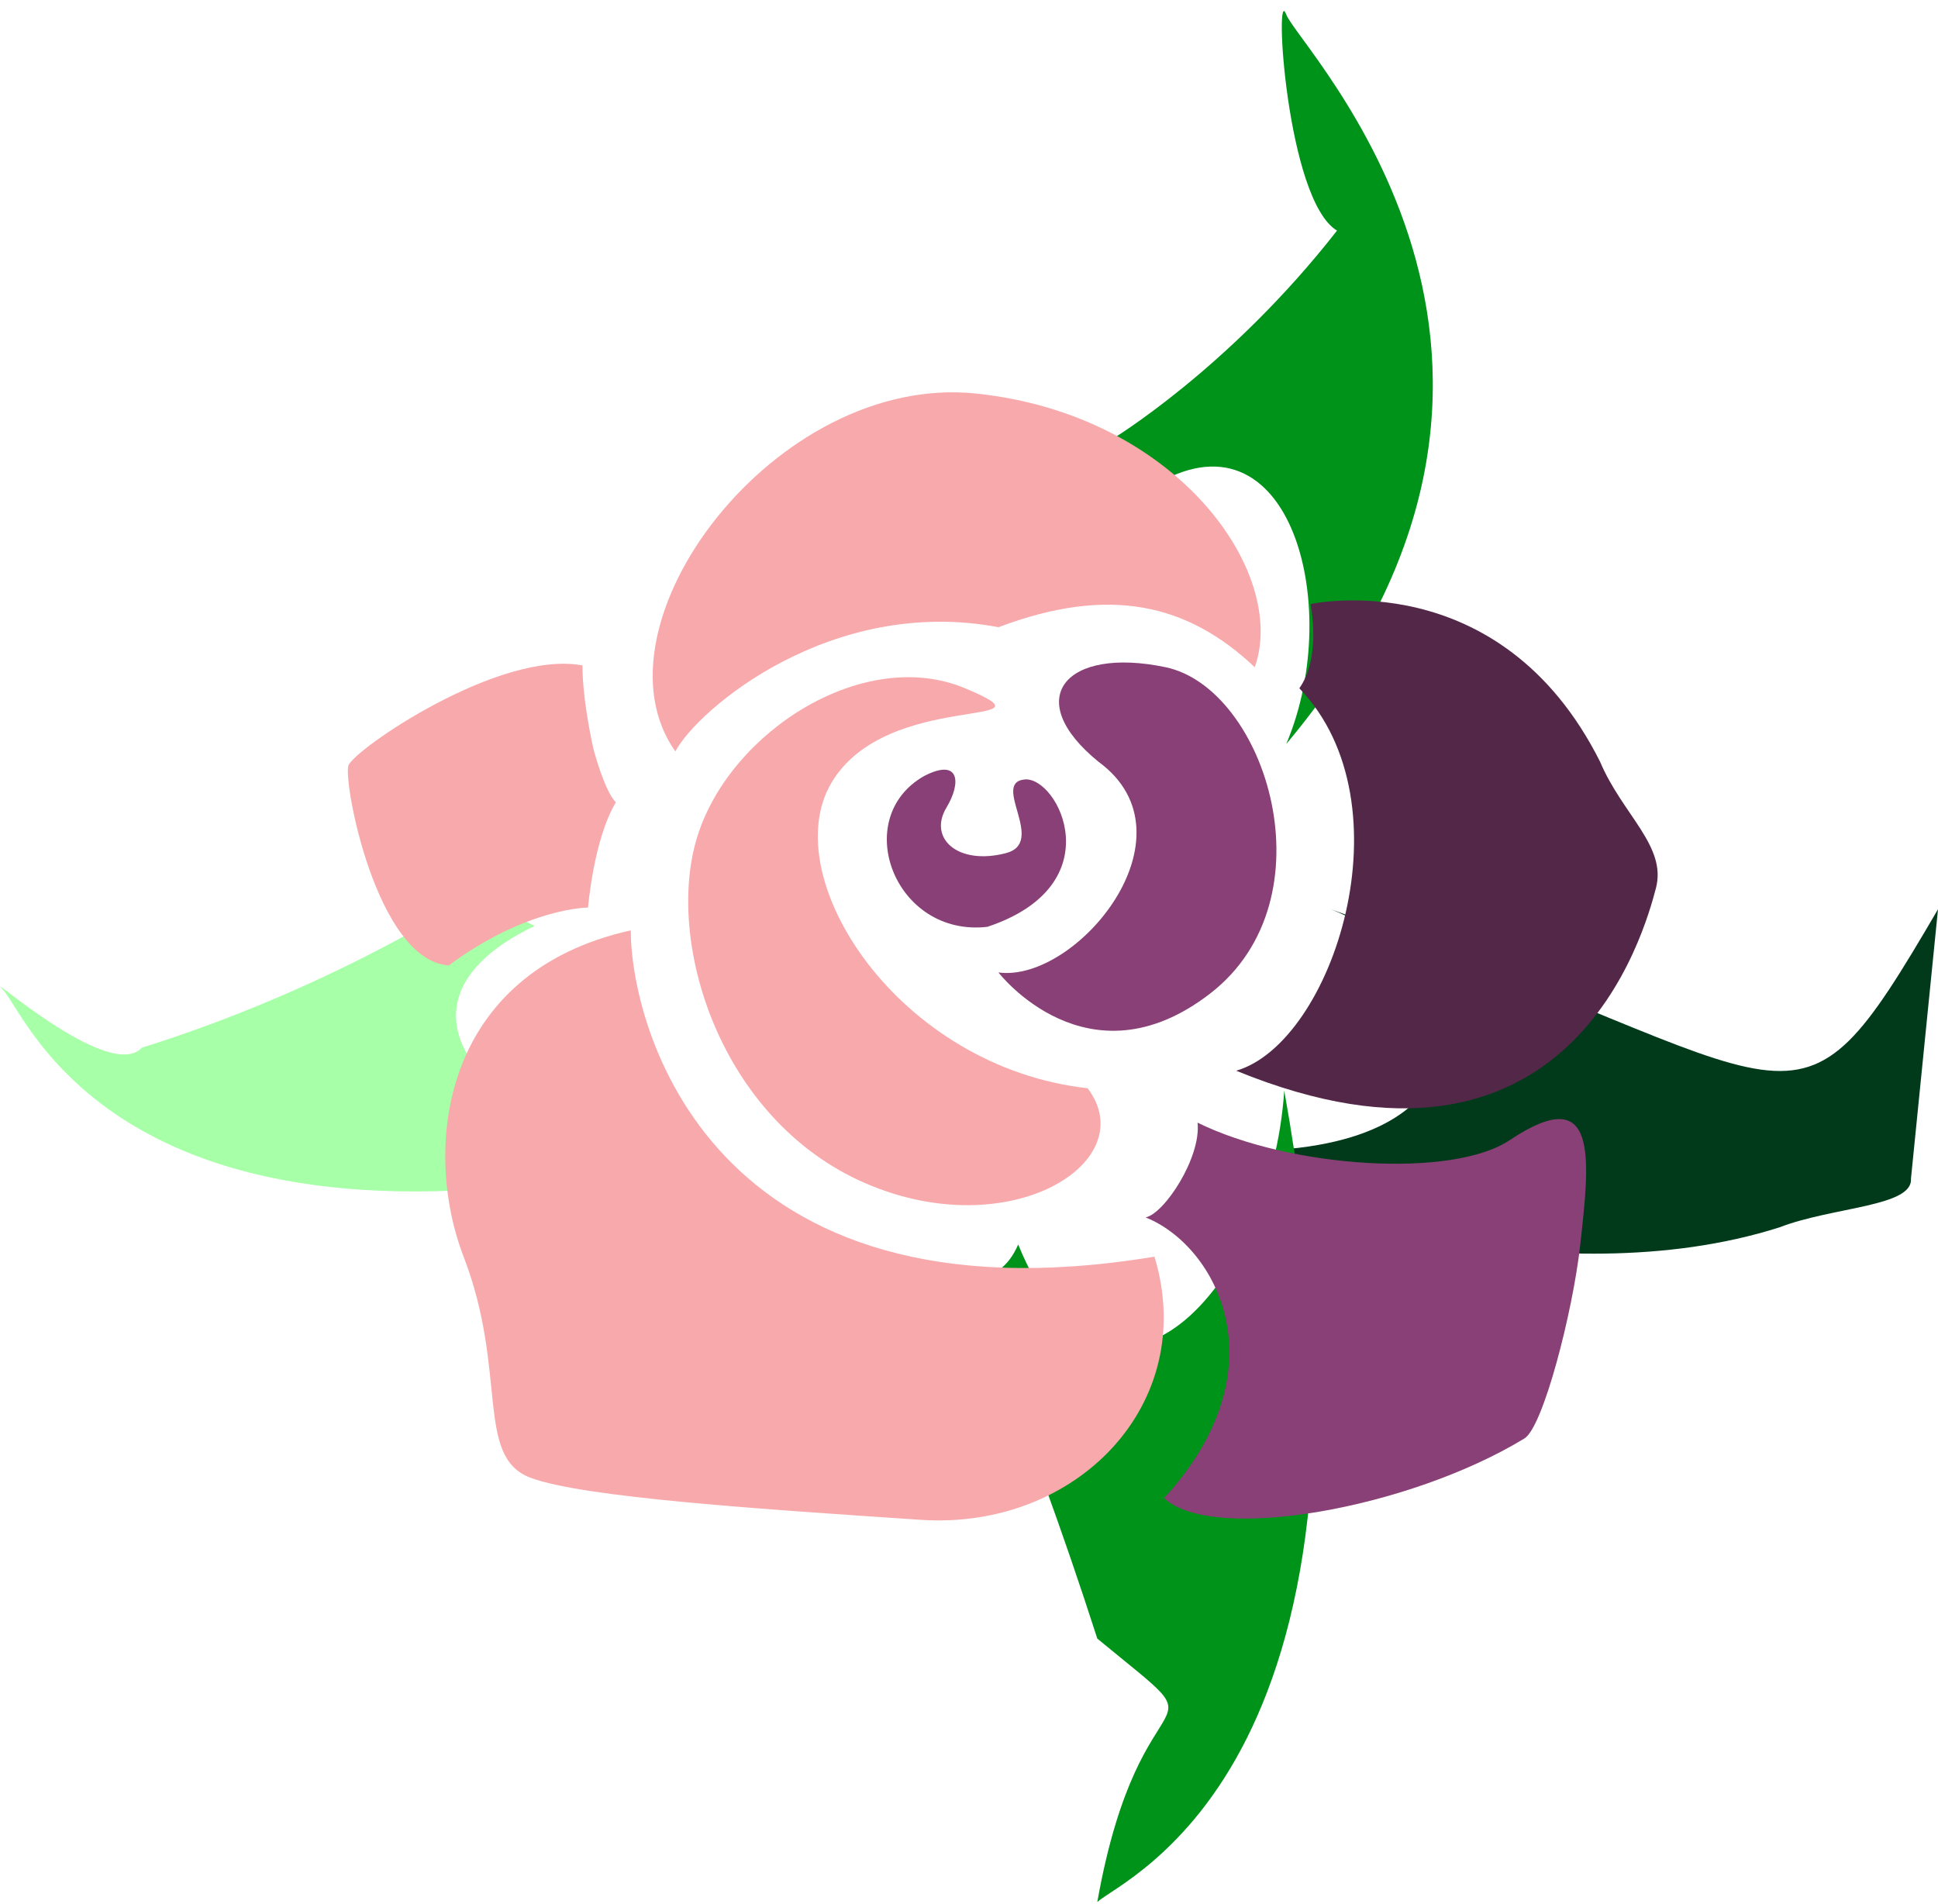 <svg width="287" height="282" viewBox="0 0 287 282" fill="none" xmlns="http://www.w3.org/2000/svg">
<path d="M142.914 101.92C128.061 95.687 108.26 108.153 103.311 123.743C98.359 139.329 106.611 165.828 128.065 175.178C149.518 184.531 169.319 172.061 161.067 161.148C133.013 158.032 114.864 129.976 123.112 115.946C131.365 101.916 157.767 108.153 142.914 101.916V101.92Z" fill="#F8A9AB"/>
<path d="M179.216 147.122C197.369 133.092 187.468 101.92 172.616 98.803C157.763 95.687 151.162 103.48 162.715 112.833C177.568 123.743 159.415 145.565 147.862 144.005C147.862 144.005 161.063 161.152 179.216 147.122Z" fill="#884076"/>
<path d="M148.965 126.339C141.792 128.186 137.434 124.096 140.163 119.586C142.364 115.95 142.159 112.182 136.863 114.91C125.859 121.143 132.464 138.809 146.218 137.249C164.916 131.016 156.668 114.91 151.715 115.426C146.767 115.943 155.016 124.779 148.965 126.336V126.339Z" fill="#884076"/>
<path d="M198 34.147C182 54.647 164.532 65.132 164.532 65.132C164.532 65.132 169.668 66.355 169.471 72.814C190.606 58.335 199.341 89.271 190.482 110.175C238.387 53.039 192.318 7.091 190.482 2.147C188.645 -2.798 190.482 29.647 198 34.147Z" fill="#00931A"/>
<path d="M0.5 146.647C4.092 150.344 18.172 190.277 102 171.386C76.633 170.572 52.46 149.9 79.202 137.097C72.919 134.583 74.896 129.495 74.896 129.495C74.896 129.495 53.001 145.147 21 155.147C16.156 160.441 -3.092 142.949 0.5 146.647Z" fill="#A7FFA8"/>
<path d="M287 134.647C265 172.299 269 160.299 197.07 134.647C217.582 142.674 222.586 167.08 190.973 170.117C194.363 174.054 189 177.763 189 177.763C189 177.763 229.938 192.434 263.525 181.748C271.428 178.695 283.283 178.702 282.995 174.55L287 134.647Z" fill="#003A1A"/>
<path d="M162.5 281.647C166.794 277.876 207.964 260.934 190.185 161.495C188.24 190.882 164.061 216.747 150.786 184.289C147.71 191.317 142.082 188.476 142.082 188.476C142.082 188.476 151.679 209.024 162.5 242.647C182.5 259.147 169 245.147 162.5 281.647Z" fill="#00931A"/>
<path d="M236.975 112.833C222.122 83.217 194.073 89.454 194.073 89.454C194.073 89.454 195.725 97.247 192.421 101.923C208.922 119.07 197.373 154.399 183.069 158.555C232.576 178.818 243.576 137.772 245.224 131.536C246.876 125.303 240.272 120.626 236.972 112.833H236.975Z" fill="#532748"/>
<path d="M223.554 168.846C215.085 174.513 191.101 173.003 177.347 166.246C177.897 171.439 172.395 179.756 169.648 180.276C180.102 184.436 190.002 202.619 172.399 221.841C179.552 228.594 208.701 223.401 225.755 213.008C228.529 211.317 232.905 194.305 234.008 184.436C235.469 171.365 236.759 160.013 223.554 168.85V168.846Z" fill="#884076"/>
<path d="M147.866 92.878C164.367 86.645 175.92 89.45 185.82 98.803C190.772 84.774 174.268 61.394 144.566 58.278C114.864 55.161 86.81 92.57 100.011 111.273C103.311 105.036 123.112 88.201 147.866 92.878Z" fill="#F8A9AB"/>
<path d="M87.083 134.391C87.083 134.391 87.909 124.259 91.209 118.805C89.557 117.244 87.909 111.011 87.909 111.011C87.909 111.011 86.257 103.997 86.257 98.542C73.882 96.203 52.429 111.011 51.603 113.35C50.777 115.688 55.729 142.184 66.456 142.966C78.008 134.394 87.083 134.394 87.083 134.394V134.391Z" fill="#F8A9AB"/>
<path d="M93.41 137.772C65.357 144.006 62.456 169.981 68.657 186.091C75.257 203.237 70.309 215.707 78.558 218.824C86.369 221.777 113.212 223.5 136.313 225.057C159.415 226.617 177.568 207.91 170.967 186.091C104.959 197.001 93.41 151.802 93.41 137.772Z" fill="#F8A9AB"/>
</svg>
